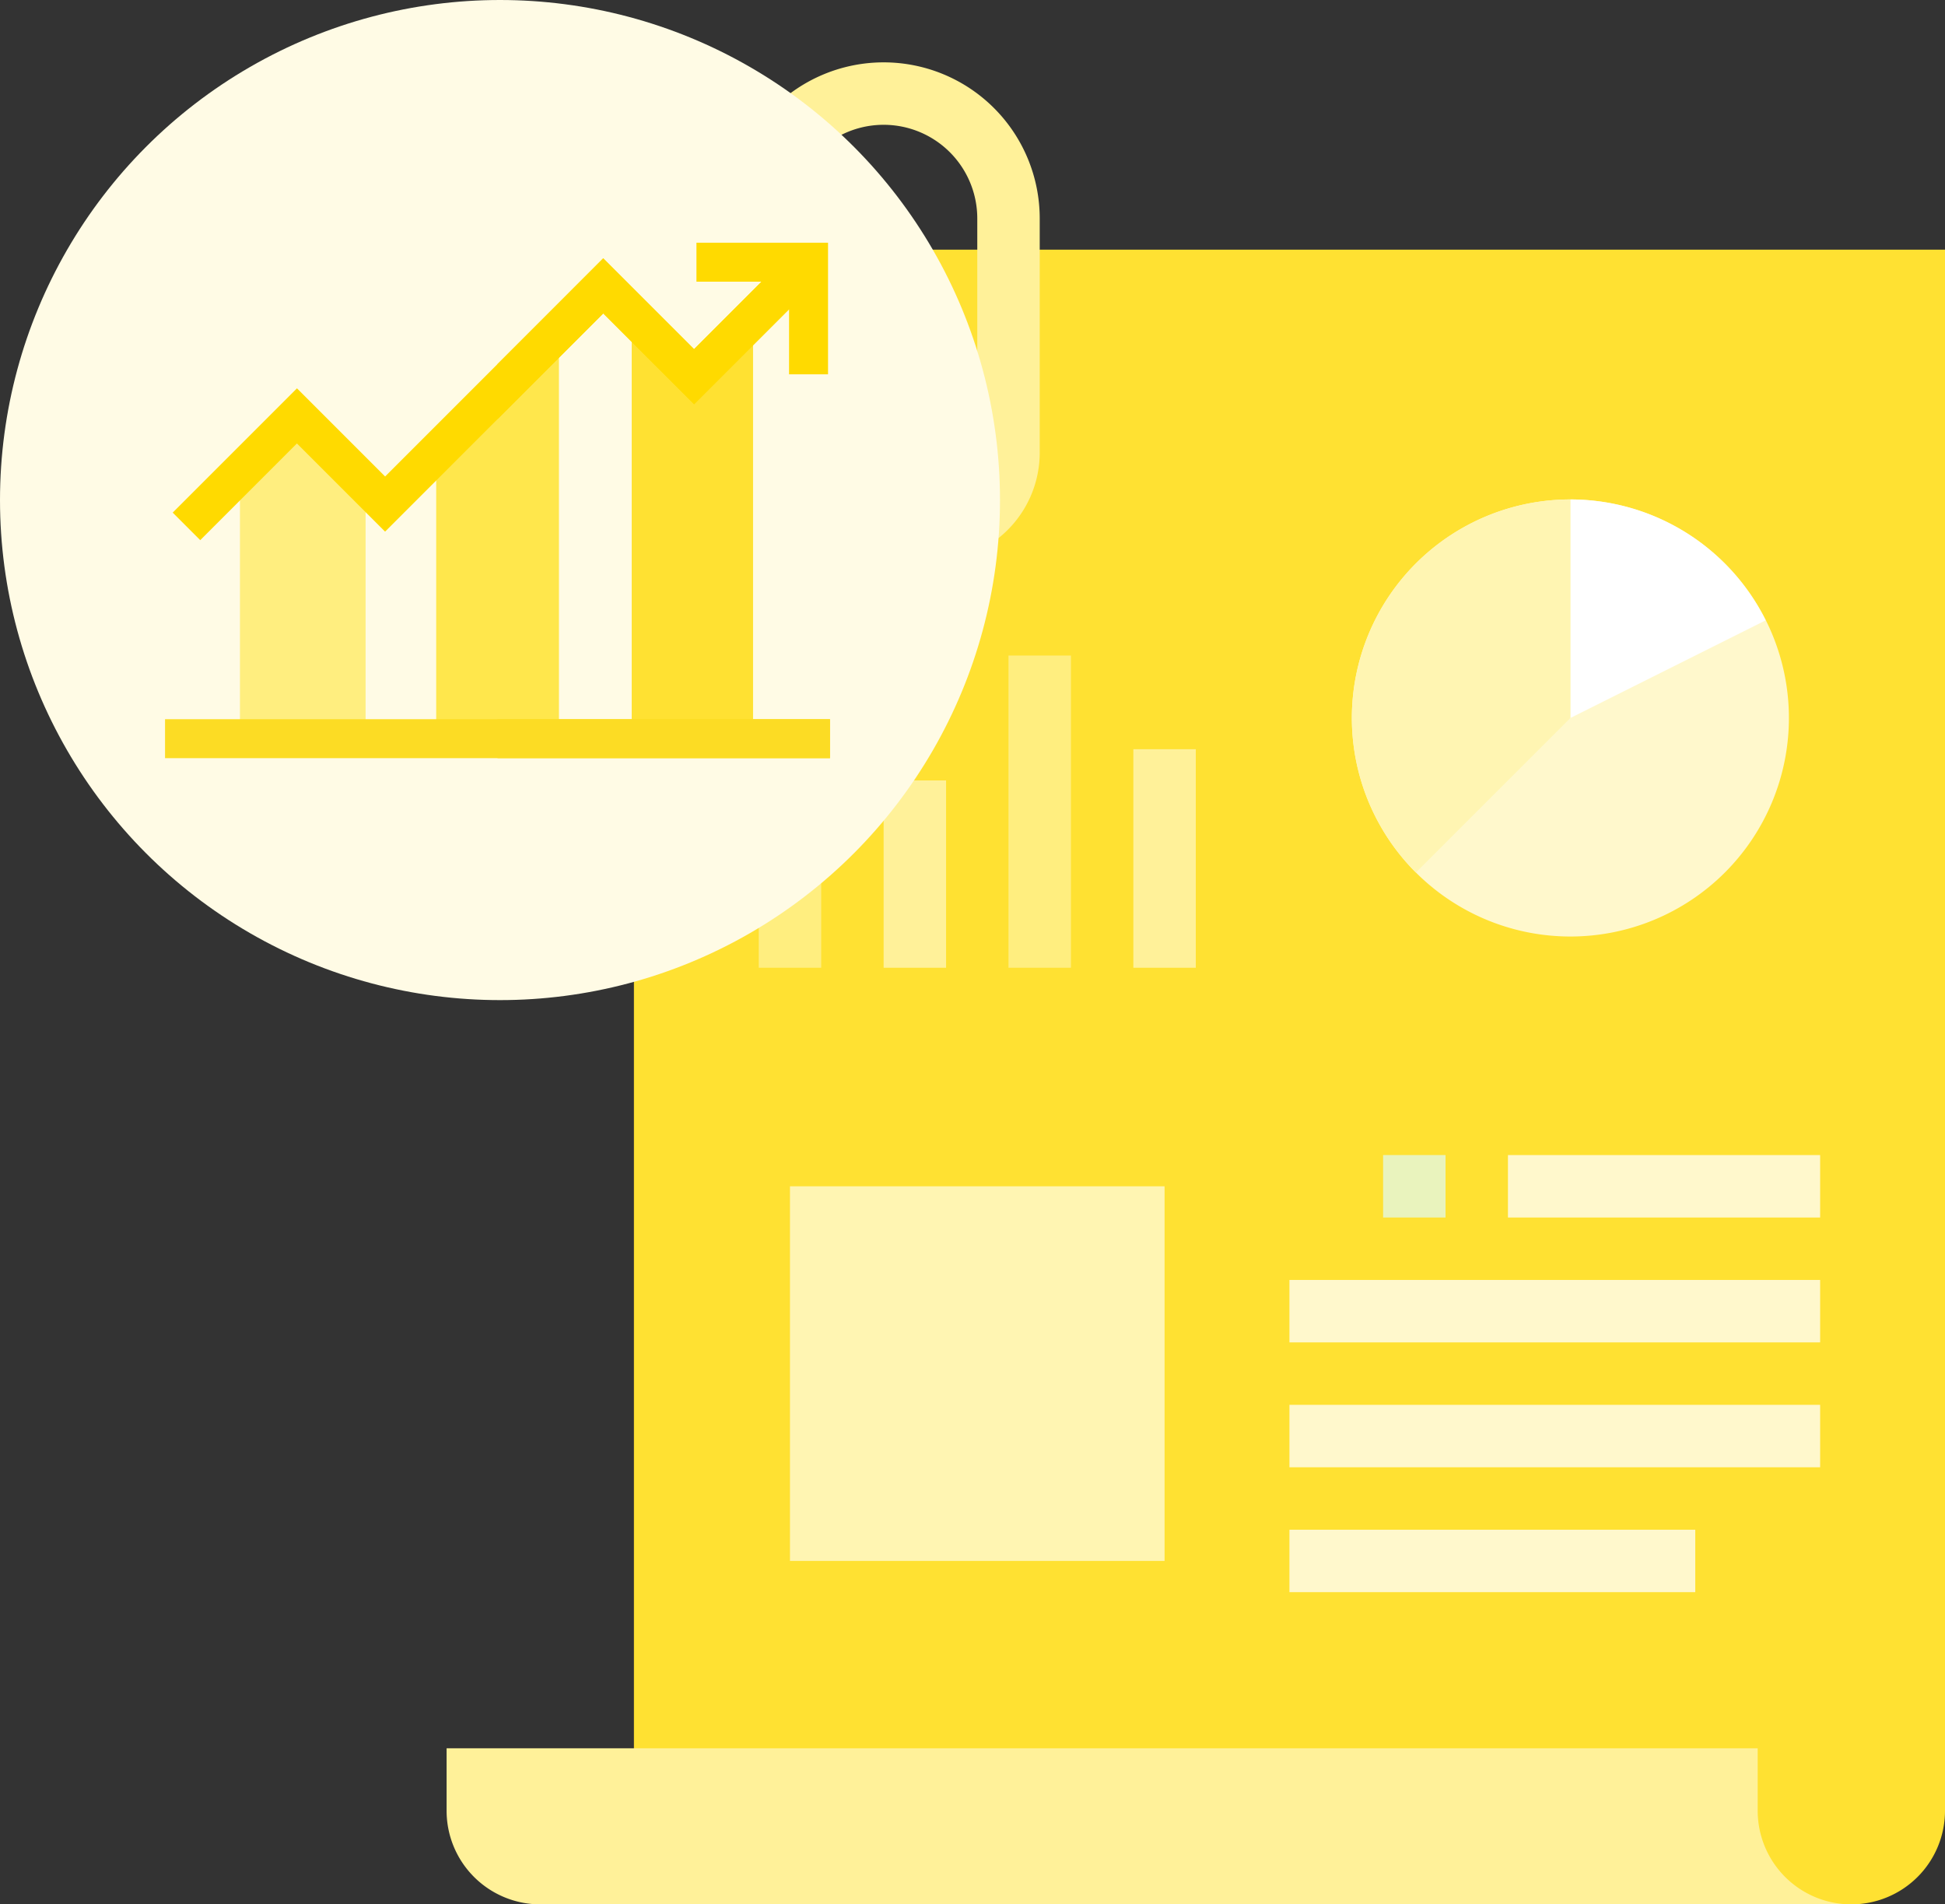 <svg xmlns="http://www.w3.org/2000/svg" width="200.337" height="196.127" viewBox="0 0 200.337 196.127"><rect x="0" y="0" width="200.337" height="196.127" fill="#333333" stroke="none"/><g transform="translate(-107 -109)"><path d="M99.8,222.481V52.068H234.842V212.835a9.645,9.645,0,0,1-9.646,9.646Z" transform="translate(72.495 82.646)" fill="#ffe132"/><path d="M146.73,51.445a11.254,11.254,0,0,1-11.254-11.254V28.938h6.431V40.192a4.823,4.823,0,0,0,9.646,0h0V16.077a9.646,9.646,0,0,0-19.292,0v3.215H125.83V16.077a16.077,16.077,0,1,1,32.154,0V40.192A11.253,11.253,0,0,1,146.73,51.445Z" transform="translate(56.108 115.422)" fill="#fff199"/><g transform="translate(239.814 227.959)"><path d="M282.034,338.441h54.661v6.431H282.034Z" transform="translate(-282.034 -325.58)" fill="#fff8cc"/><path d="M282.034,373.153h54.661v6.431H282.034Z" transform="translate(-282.034 -347.43)" fill="#fff8cc"/><path d="M282.034,407.864h41.8v6.431h-41.8Z" transform="translate(-282.034 -369.28)" fill="#fff8cc"/><path d="M342.78,303.729h32.154v6.431H342.78Z" transform="translate(-320.273 -303.729)" fill="#fff8cc"/></g><path d="M22.507,0A22.507,22.507,0,1,1,0,22.507,22.507,22.507,0,0,1,22.507,0Z" transform="translate(246.245 160.436)" fill="#fff8cc"/><path d="M134.508,182.237h6.431V207.96h-6.431Z" transform="translate(50.645 0.707)" fill="#ffee7f"/><path d="M169.22,199.593h6.431v19.292H169.22Z" transform="translate(28.795 -10.218)" fill="#fff199"/><path d="M203.932,164.881h6.431v32.154h-6.431Z" transform="translate(6.944 11.632)" fill="#ffee7f"/><path d="M238.644,190.915h6.431v22.507h-6.431Z" transform="translate(-14.907 -4.756)" fill="#fff199"/><path d="M143.186,312.407H181.77v38.584H143.186Z" transform="translate(45.182 -81.233)" fill="#fff5b2"/><path d="M308.068,303.729H314.5v6.431h-6.431Z" transform="translate(-58.608 -75.77)" fill="#e9f3bd"/><path d="M380.251,133.942a22.5,22.5,0,0,0-20.115-12.45V144Z" transform="translate(-91.384 38.945)" fill="#fff"/><g transform="translate(153 160.437)"><path d="M321.892,121.492a22.506,22.506,0,0,0-15.916,38.423L321.892,144Z" transform="translate(-206.14 -121.492)" fill="#fff5b2"/><path d="M192.419,484.687a9.645,9.645,0,0,1-9.646-9.646h0V468.61H47.729v6.431a9.646,9.646,0,0,0,9.646,9.646H192.419Z" transform="translate(-47.729 -339.997)" fill="#fff199"/></g><circle cx="51.5" cy="51.5" r="51.5" transform="translate(107 109)" fill="#fffbe5"/><path d="M70.6,231.409H57.675V204.4l6.464-5.112L70.6,204.4Z" transform="translate(74.04 -46.338)" fill="#ffee7f"/><path d="M112.464,224.165H106V190.928l6.464,6.23Z" transform="translate(32.179 -39.093)" fill="#ffee7f"/><path d="M221.43,181.659H208.8V152.234l6.313-6.313,6.313-4.063Z" transform="translate(-56.872 3.413)" fill="#ffe74c"/><path d="M262.313,181.659H256V145.921l6.313-4.063Z" transform="translate(-97.755 3.413)" fill="#ffe74c"/><path d="M371.816,159.059H359.33V115.768l6.243,6.018,6.243-6.018Z" transform="translate(-187.263 26.013)" fill="#ffe132"/><path d="M412.243,159.059H406V121.786l6.243-6.018Z" transform="translate(-227.69 26.013)" fill="#ffe132"/><g transform="translate(124 183.065)"><path d="M0,424.4H68.489v4.013H0Z" transform="translate(0 -424.396)" fill="#fcdc24"/></g><g transform="translate(158.245 183.065)"><path d="M256,424.4h34.245v4.013H256Z" transform="translate(-256 -424.396)" fill="#fcdc24"/></g><g transform="translate(124.788 135.595)"><path d="M8.731,98.56,5.894,95.722l12.8-12.8,9.08,9.08L50.24,69.535,59.6,78.89l9.366-9.366L71.8,72.362l-12.2,12.2L50.24,75.21,27.769,97.681,18.69,88.6Z" transform="translate(-5.894 -69.524)" fill="#ffda00"/></g><path d="M276.49,57.6v4.013h6.7l-6.948,6.948-9.355-9.355L256,70.1v5.675l10.89-10.89,9.355,9.355,9.785-9.786v6.7h4.013V57.6Z" transform="translate(-97.755 76.396)" fill="#ffda00"/></g></svg>